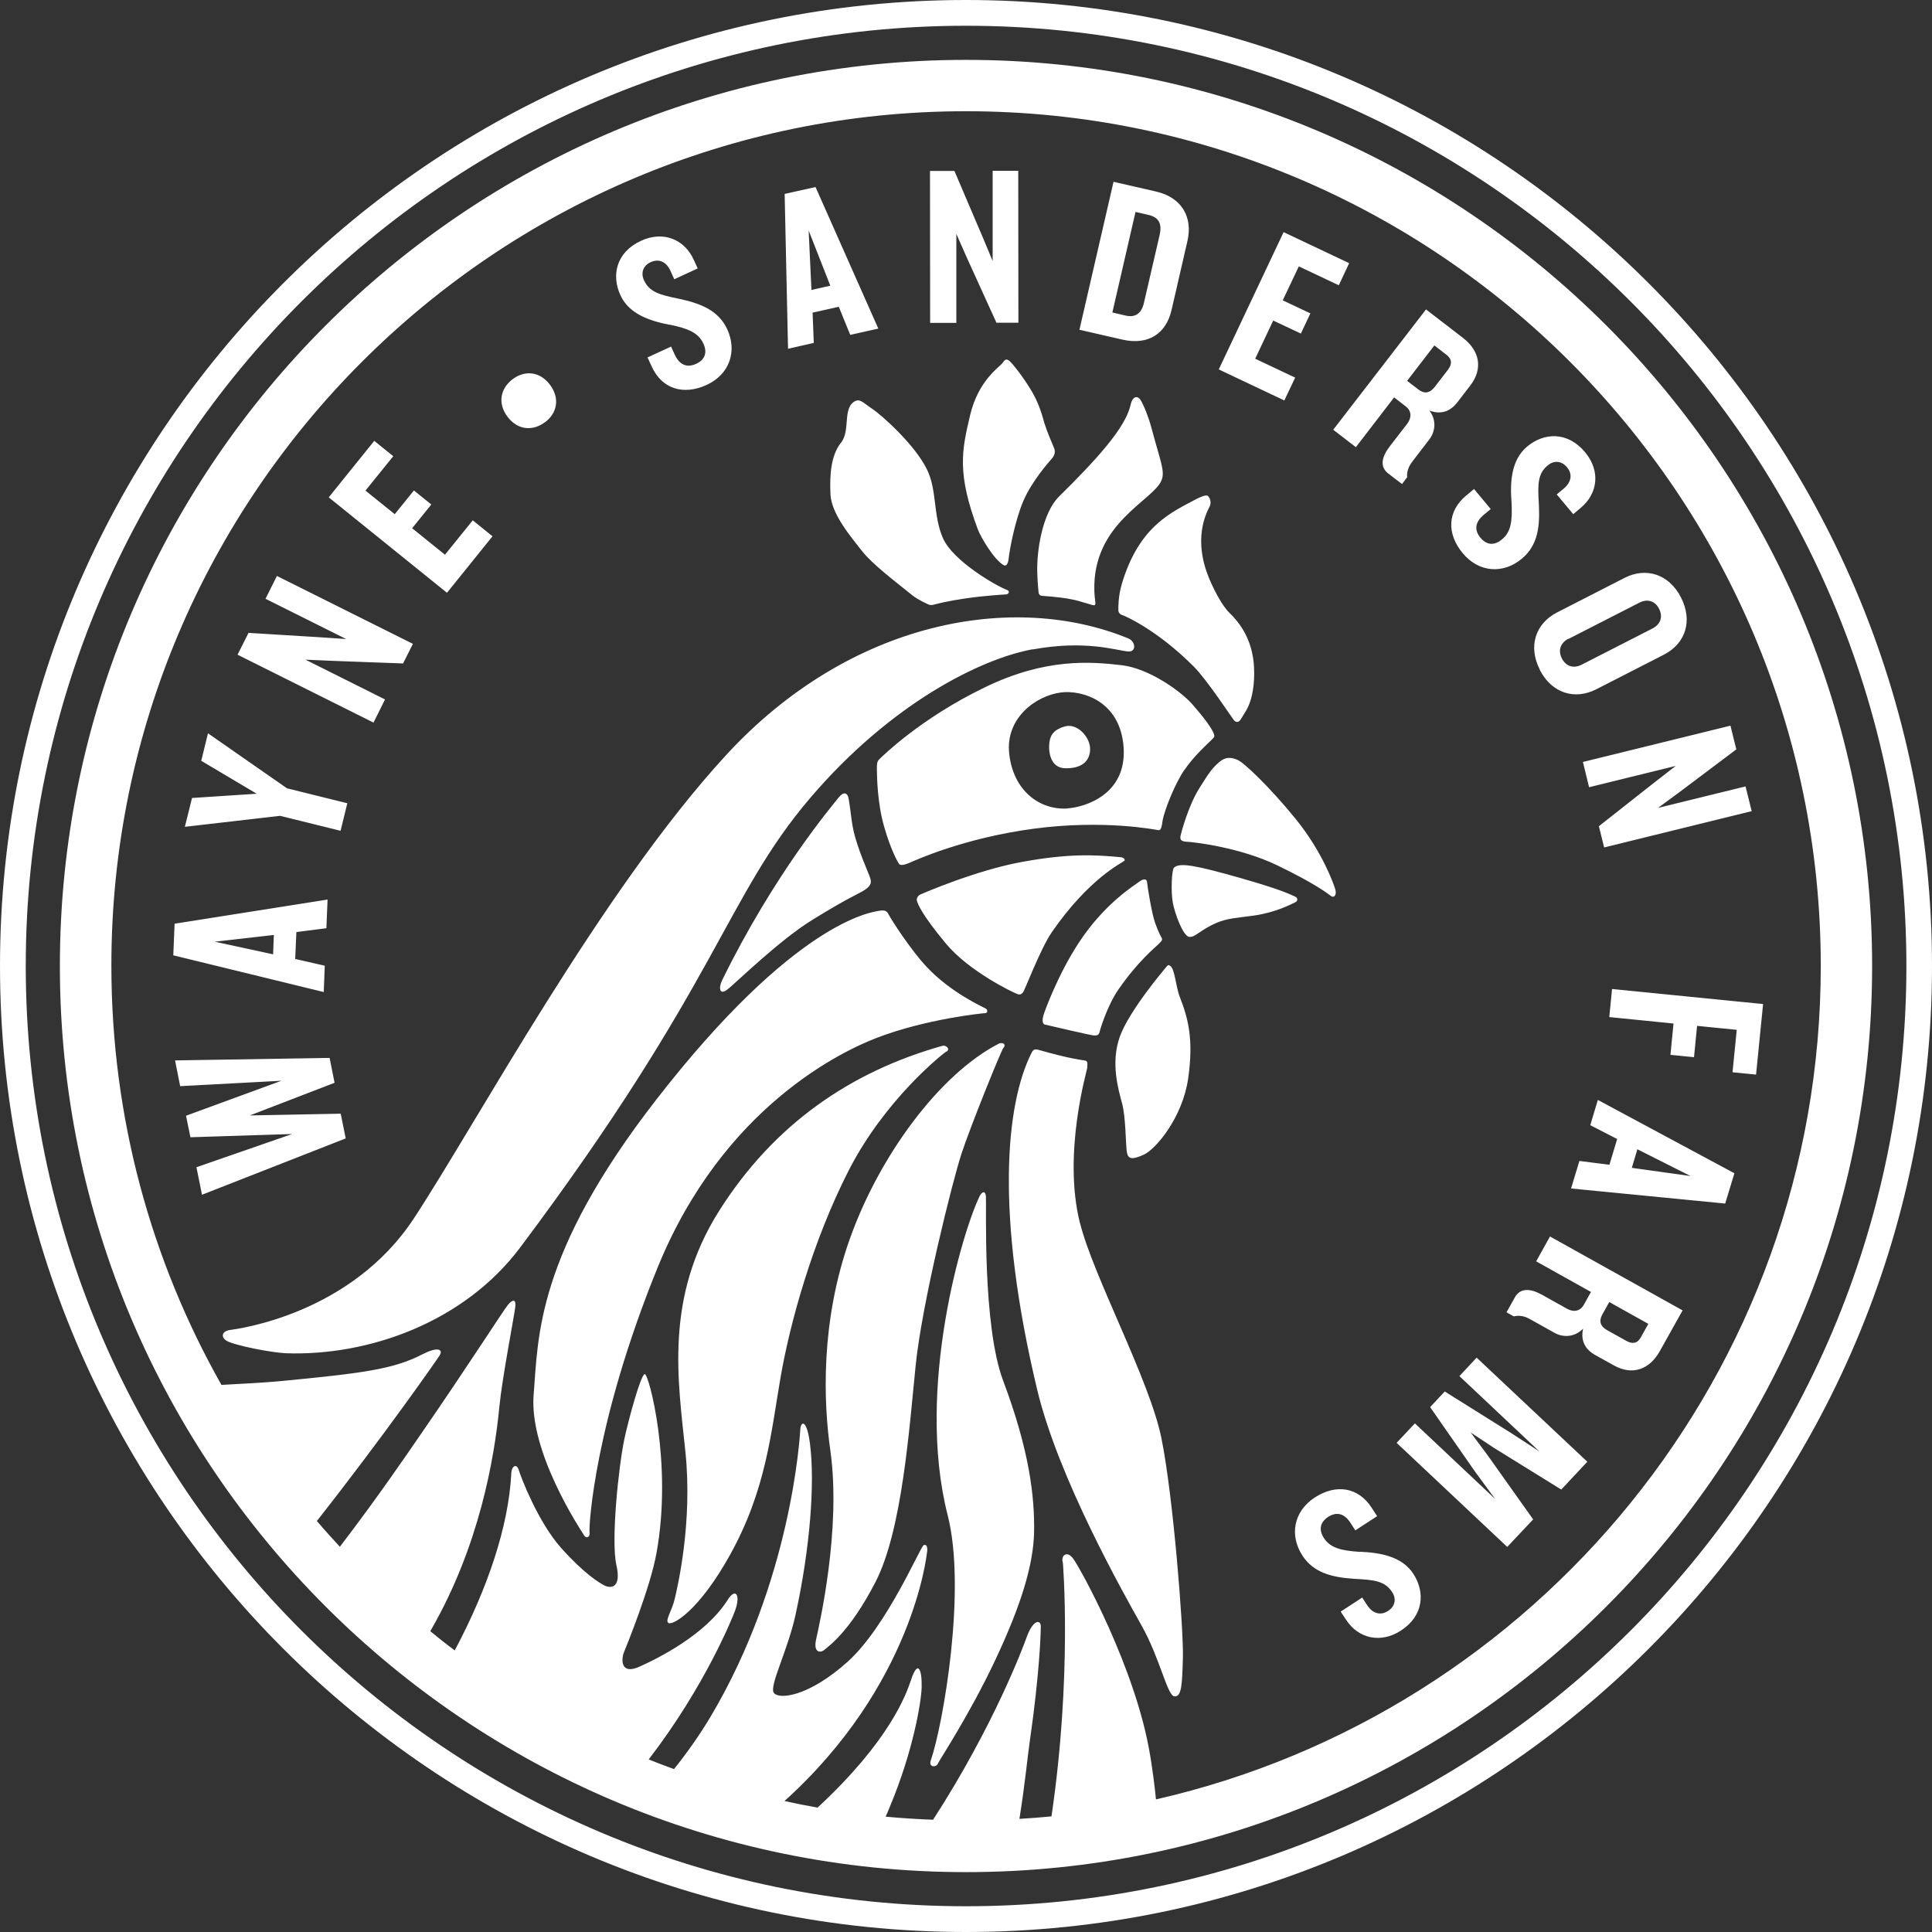<svg width="91" height="91" viewBox="0 0 91 91" fill="none" xmlns="http://www.w3.org/2000/svg">
<rect x="0" y="0" width="91" height="91" fill="#333333" stroke="none"/>
<path d="M48.857 26.983C48.878 27.596 48.913 27.783 48.913 27.845C48.919 27.921 48.926 28.051 49.078 28.065C49.264 28.079 49.891 28.12 50.408 28.217C50.974 28.32 51.484 28.541 51.553 28.506C51.642 28.465 51.56 28.286 51.546 27.852C51.436 24.618 54.352 23.577 54.717 22.605C54.876 22.178 54.655 21.723 54.228 20.13C54.111 19.682 53.869 19.069 53.718 18.834C53.607 18.662 53.359 18.593 53.249 19.082C53.008 20.158 51.622 21.674 49.891 23.377C49.085 24.17 48.823 25.976 48.857 26.976V26.983ZM31.54 15.291C32.401 15.47 32.898 15.67 33.132 16.187C33.318 16.587 33.222 16.938 32.788 17.138C32.346 17.338 32.002 17.18 31.781 16.704L31.609 16.325L30.499 16.835L30.706 17.283C31.174 18.297 32.167 18.641 33.284 18.131C34.359 17.635 34.732 16.552 34.256 15.511C33.849 14.636 33.036 14.298 32.002 14.077C31.037 13.884 30.588 13.746 30.333 13.202C30.168 12.843 30.299 12.506 30.651 12.347C31.057 12.161 31.402 12.354 31.581 12.761L31.76 13.154L32.863 12.643L32.67 12.223C32.229 11.258 31.223 10.865 30.195 11.341C29.023 11.878 28.789 12.967 29.223 13.905C29.637 14.815 30.657 15.125 31.54 15.298V15.291ZM55.179 14.615L55.931 11.347C56.186 10.251 55.682 9.307 54.462 9.024L52.449 8.562L50.843 15.532L52.856 15.994C54.083 16.277 54.924 15.718 55.179 14.608V14.615ZM53.49 9.982L54.111 10.127C54.593 10.238 54.738 10.562 54.621 11.065L53.883 14.257C53.773 14.746 53.497 14.974 53.014 14.863L52.394 14.719L53.483 9.989L53.49 9.982ZM38.33 16.152L38.275 14.726L39.509 14.45L40.047 15.773L41.37 15.477L38.413 8.81L36.958 9.134L37.117 16.428L38.33 16.152ZM39.109 13.457L38.22 13.657L38.089 10.858L39.109 13.457ZM40.33 18.869C39.647 19.145 40.081 20.261 39.62 20.84C39.137 21.447 39.075 22.343 39.116 23.281C39.158 24.218 40.109 25.321 40.598 25.949C41.088 26.576 42.17 27.39 42.97 28.038C43.246 28.258 43.701 28.458 43.749 28.479C43.797 28.493 43.866 28.52 44.045 28.465C44.176 28.431 44.611 28.313 45.507 28.182C46.403 28.051 47.313 28.003 47.403 27.996C47.499 27.983 47.596 27.845 47.423 27.783C46.934 27.603 44.88 26.424 44.411 25.342C43.942 24.26 44.142 23.115 43.673 22.136C43.087 20.909 41.426 19.475 41.102 19.269C40.778 19.062 40.536 18.786 40.323 18.876L40.33 18.869ZM47.52 16.98C47.43 16.925 47.355 16.89 47.237 17.076C47.12 17.269 46.093 17.869 45.693 19.558C45.293 21.24 45.073 22.302 46.058 24.935C46.203 25.321 46.844 26.397 47.285 26.624C47.382 26.673 47.486 26.59 47.513 26.28C47.541 25.97 47.803 24.515 48.209 23.577C48.616 22.647 49.388 21.778 49.533 21.613C49.678 21.447 49.733 21.275 49.63 21.061C49.533 20.84 49.278 20.22 49.195 19.937C49.112 19.655 48.954 18.986 48.513 18.29C48.078 17.593 47.609 17.028 47.52 16.98ZM45.045 15.208V11.017L45.548 12.154L46.934 15.201H47.968L47.961 8.045H46.755V12.292L46.279 11.154L44.955 8.052H43.804L43.811 15.208H45.038H45.045ZM52.828 27.548C52.677 28.058 52.67 28.589 52.677 28.748C52.677 28.858 52.766 28.948 52.87 28.975C52.973 29.003 54.497 29.658 56.234 31.402C56.868 32.043 58.013 33.794 58.116 33.918C58.219 34.042 58.323 34.008 58.371 33.966C58.419 33.925 58.468 33.849 58.695 33.47C58.922 33.091 59.074 32.484 59.074 31.719C59.074 30.961 58.936 29.851 57.902 28.858C57.557 28.527 57.158 27.741 56.944 27.224C56.193 25.397 56.799 24.205 56.971 23.867C57.075 23.674 56.992 23.439 56.889 23.357C56.785 23.281 56.448 23.46 56.358 23.501C55.221 24.115 53.649 24.742 52.828 27.541V27.548ZM63.859 21.068L65.665 18.717L66.216 19.145C66.513 19.372 66.478 19.703 66.278 19.965L65.458 21.026C65.079 21.523 64.975 21.985 65.396 22.309L66.037 22.798L66.278 22.481C66.258 22.247 66.32 22.012 66.52 21.744L67.319 20.703C67.602 20.337 67.678 19.799 67.326 19.337C67.871 19.544 68.312 19.379 68.643 18.951L69.257 18.152C69.863 17.359 69.691 16.518 68.912 15.918L67.168 14.574L62.797 20.241L63.852 21.054L63.859 21.068ZM67.561 16.27L68.14 16.718C68.402 16.925 68.395 17.159 68.202 17.414L67.581 18.221C67.347 18.524 67.092 18.558 66.816 18.352L66.278 17.938L67.561 16.27ZM69.891 24.246L70.215 23.977L69.429 23.033L69.05 23.35C68.188 24.067 68.119 25.122 68.898 26.059C69.656 26.969 70.801 27.052 71.683 26.314C72.428 25.694 72.538 24.818 72.483 23.763C72.421 22.785 72.435 22.309 72.897 21.923C73.2 21.668 73.558 21.709 73.806 22.006C74.096 22.35 73.993 22.729 73.655 23.012L73.324 23.288L74.103 24.218L74.454 23.922C75.275 23.239 75.385 22.171 74.661 21.302C73.834 20.309 72.724 20.372 71.931 21.033C71.166 21.674 71.125 22.736 71.194 23.639C71.242 24.522 71.18 25.053 70.739 25.411C70.401 25.694 70.035 25.694 69.732 25.328C69.422 24.956 69.484 24.584 69.891 24.246ZM74.861 37.076L78.929 36.076L77.943 36.841L75.309 38.916L75.558 39.916L82.507 38.206L82.217 37.041L78.094 38.054L79.087 37.324L81.783 35.297L81.507 34.18L74.558 35.89L74.847 37.076H74.861ZM72.524 31.547C73.096 32.663 74.179 32.981 75.192 32.464L78.37 30.837C79.377 30.32 79.749 29.265 79.177 28.141C78.612 27.031 77.522 26.707 76.523 27.217L73.345 28.844C72.331 29.361 71.959 30.437 72.531 31.547H72.524ZM73.882 30.092L77.212 28.389C77.584 28.196 77.95 28.293 78.143 28.672C78.343 29.065 78.205 29.41 77.833 29.603L74.503 31.305C74.13 31.498 73.765 31.402 73.565 31.009C73.372 30.63 73.503 30.278 73.876 30.085L73.882 30.092ZM49.216 48.258C49.381 48.299 51.339 48.754 51.491 48.768C51.642 48.782 51.753 48.768 51.787 48.623C51.801 48.547 52.132 47.403 52.677 46.61C53.6 45.273 54.414 44.624 54.566 44.473C54.717 44.321 54.772 44.266 54.71 44.163C54.676 44.107 54.572 43.921 54.414 43.487C54.248 43.039 54.042 41.729 54.028 41.55C54.014 41.37 53.842 41.391 53.662 41.529C53.483 41.667 52.035 42.536 50.822 44.39C49.822 45.907 49.188 47.672 49.147 47.823C49.105 47.975 49.064 48.223 49.23 48.264L49.216 48.258ZM55.793 36.262C56.413 35.359 57.199 34.794 57.199 34.683C57.199 34.408 56.599 33.677 56.179 33.194C55.634 32.56 54.117 31.485 52.842 31.333C51.36 31.161 49.25 30.988 46.403 32.367C43.342 33.842 41.543 35.642 41.426 35.752C41.329 35.842 41.295 35.938 41.302 36.234C41.309 36.607 41.322 37.82 41.646 38.944C41.97 40.068 42.281 40.585 42.329 40.667C42.377 40.75 42.48 40.785 42.804 40.654C43.129 40.516 45.383 39.475 48.692 39.033C52.001 38.592 54.428 39.082 54.566 39.102C54.703 39.116 54.724 38.889 54.759 38.661C54.848 38.137 55.365 36.869 55.786 36.262H55.793ZM50.271 38.082C48.954 38.158 47.72 37.234 47.534 35.49C47.355 33.829 48.782 32.767 49.981 32.615C50.919 32.498 52.773 32.974 52.925 35.214C53.069 37.455 51.056 38.027 50.278 38.075L50.271 38.082ZM52.946 40.557C53.042 40.474 52.89 40.385 52.808 40.378C51.546 40.254 50.319 40.199 48.133 40.598C45.948 40.998 43.432 42.094 43.328 42.143C43.232 42.191 43.163 42.329 43.184 42.411C43.218 42.57 43.425 43.087 44.549 44.438C45.652 45.769 47.74 46.755 47.892 46.81C48.037 46.872 48.099 46.837 48.182 46.748C48.264 46.665 49.002 44.687 49.547 43.901C51.298 41.364 52.856 40.64 52.952 40.55L52.946 40.557ZM55.896 39.647C56.213 39.661 58.378 39.902 60.157 40.757C61.935 41.612 62.556 42.101 62.694 42.205C62.831 42.308 62.976 42.156 62.893 41.888C62.804 41.591 62.273 40.109 61.032 38.578C59.791 37.048 58.578 35.91 58.295 35.793C58.013 35.676 57.744 35.621 57.426 35.897C57.109 36.179 56.992 36.317 56.475 37.151C55.958 37.986 55.634 39.233 55.606 39.364C55.586 39.495 55.572 39.633 55.889 39.647H55.896ZM61.005 17.786L59.122 16.897L59.97 15.098L61.273 15.711L61.721 14.76L60.419 14.146L61.177 12.547L63.059 13.436L63.548 12.395L60.46 10.934L57.406 17.4L60.494 18.862L61.005 17.786ZM50.16 34.215C49.705 34.346 49.485 34.552 49.429 34.959C49.374 35.366 49.45 36.172 50.174 36.186C50.898 36.2 51.325 35.897 51.346 35.311C51.367 34.725 50.739 34.049 50.16 34.215ZM39.923 37.469C39.84 37.317 39.688 37.331 39.495 37.572C39.185 37.965 36.462 41.171 34.008 46.182C33.849 46.513 33.87 46.92 34.284 46.589C34.69 46.265 36.717 44.28 38.261 43.328C39.95 42.287 40.433 42.101 40.633 41.977C40.978 41.77 41.074 41.619 40.991 41.364C40.909 41.109 40.371 39.95 40.185 39.047C40.075 38.516 40.012 37.613 39.923 37.462V37.469ZM68.733 64.81L72.51 68.367L71.187 67.505L68.05 65.541L67.361 66.278L69.484 69.326L70.422 70.601L66.644 67.044L65.782 67.96L70.994 72.862L72.214 71.566L70.07 68.546L69.27 67.471L70.387 68.209L73.538 70.16L74.765 68.85L69.553 63.948L68.74 64.817L68.733 64.81ZM46.444 56.392C46.417 56.041 46.251 56.137 46.148 56.33C45.355 57.937 43.108 65.375 44.638 71.373C45.528 74.861 44.431 81.204 43.839 82.927C43.728 83.237 44.1 83.272 44.183 83.058C44.245 82.9 45.645 80.804 46.865 78.219C48.099 75.606 48.671 73.71 48.706 72.186C48.74 70.504 48.485 68.312 47.251 65.037C46.265 62.418 46.472 56.744 46.438 56.386L46.444 56.392ZM60.984 42.218C60.825 42.17 60.584 41.97 58.454 41.364C56.324 40.757 55.572 40.619 55.303 40.86C55.186 40.964 55.145 41.984 55.241 42.515C55.338 43.039 55.724 44.094 56.013 44.128C56.303 44.163 56.51 43.804 57.323 43.459C57.833 43.246 58.247 43.239 59.081 43.122C60.115 42.97 60.825 42.584 61.005 42.501C61.156 42.432 61.129 42.267 60.97 42.218H60.984ZM50.864 57.599C50.043 54.304 51.208 50.402 51.208 50.312C51.215 50.126 51.256 49.974 51.105 49.953C50.974 49.933 50.719 49.898 50.25 49.795C49.774 49.691 49.064 49.492 48.892 49.443C48.713 49.402 48.657 49.443 48.568 49.63C47.396 51.994 46.851 57.075 48.85 65.444C49.843 69.608 52.904 75.02 53.773 76.571C54.641 78.115 54.979 79.873 55.317 79.901C55.655 79.928 55.682 79.37 55.717 78.032C55.744 76.688 55.262 70.477 54.703 67.733C54.145 64.989 51.498 60.122 50.87 57.606L50.864 57.599ZM55.103 45.479C55.034 45.445 55.014 45.445 54.931 45.548C54.848 45.652 53.187 47.596 52.745 48.83C52.304 50.064 52.677 51.319 52.849 51.96C53.028 52.601 53.021 53.938 53.076 54.262C53.132 54.586 53.297 54.648 53.876 54.386C54.448 54.124 55.703 52.628 55.965 50.794C56.227 48.961 55.965 47.968 55.572 46.962C55.372 46.451 55.338 45.596 55.103 45.486V45.479ZM64.065 73.096C63.183 73.041 62.666 72.917 62.356 72.442C62.114 72.069 62.163 71.711 62.556 71.449C62.962 71.187 63.328 71.29 63.61 71.731L63.838 72.083L64.865 71.414L64.596 71.001C63.983 70.063 62.949 69.87 61.921 70.539C60.935 71.187 60.722 72.311 61.349 73.276C61.88 74.082 62.735 74.296 63.79 74.365C64.775 74.413 65.237 74.482 65.568 74.985C65.789 75.316 65.706 75.668 65.382 75.875C65.003 76.123 64.638 75.978 64.396 75.606L64.162 75.247L63.148 75.909L63.404 76.295C63.983 77.184 65.037 77.419 65.982 76.805C67.064 76.102 67.133 74.992 66.568 74.124C66.023 73.29 64.969 73.131 64.065 73.09V73.096ZM45.5 2.82C21.964 2.82 2.82 21.964 2.82 45.5C2.82 69.036 21.964 88.18 45.5 88.18C69.036 88.18 88.18 69.036 88.18 45.5C88.18 21.964 69.036 2.82 45.5 2.82ZM54.448 84.754C54.373 83.989 54.276 83.306 54.179 82.713C53.511 78.577 50.843 73.793 50.539 73.4C50.236 73.007 49.953 73.29 50.064 73.614C50.064 73.614 50.505 78.922 49.526 85.554C49.03 85.602 48.526 85.643 48.016 85.671C48.278 84.044 48.395 82.769 48.506 82.003C48.968 78.811 49.023 76.909 49.023 76.599C49.023 76.288 48.664 76.254 48.354 77.123C48.189 77.584 46.796 81.314 43.949 85.712C43.197 85.685 42.453 85.636 41.715 85.568C41.791 85.402 41.86 85.237 41.922 85.078C43.018 82.458 43.391 80.163 43.411 79.48C43.432 78.646 43.239 78.143 42.915 79.115C42.68 79.825 41.895 82.003 38.51 85.14C37.986 85.05 37.469 84.947 36.952 84.83C43.004 79.37 43.639 73.262 43.659 73.159C43.687 73.034 43.708 72.704 43.508 72.779C43.349 72.841 41.798 76.564 39.944 78.253C38.082 79.935 36.676 80.059 36.448 79.735C36.221 79.411 37.103 77.757 37.475 76.04C38.151 72.952 38.392 69.884 38.151 68.002C38.006 66.85 37.724 66.919 37.696 67.326C37.669 67.726 37.269 74.461 33.477 80.845C32.967 81.7 32.381 82.534 31.747 83.327C31.347 83.182 30.947 83.031 30.554 82.872C33.215 79.418 34.511 76.164 34.614 75.888C34.904 75.109 34.642 74.772 34.277 75.351C33.249 76.992 30.988 78.115 30.106 78.508C29.223 78.901 29.258 78.15 29.389 77.826C29.52 77.502 30.623 74.799 30.919 73.165C31.691 68.96 30.561 64.693 30.368 64.72C30.175 64.755 29.596 66.899 29.41 67.774C29.134 69.077 28.775 72.559 29.03 73.703C29.292 74.841 28.741 74.813 28.479 74.682C28.217 74.551 27.5 74.11 26.424 72.903C25.349 71.697 24.535 69.581 24.439 69.25C24.343 68.926 24.101 69.015 24.081 69.415C23.956 71.883 22.971 74.82 21.419 77.736C21.026 77.447 20.647 77.143 20.268 76.833C20.289 76.792 20.316 76.75 20.337 76.709C22.564 72.814 23.281 68.746 23.522 66.251C23.646 64.955 24.212 62.025 24.267 61.584C24.322 61.142 24.129 61.225 23.936 61.446C23.743 61.666 22.123 64.217 19.848 67.512C19.145 68.533 17.807 70.504 16.008 72.855C15.642 72.455 15.277 72.055 14.925 71.642C18.124 67.574 20.62 63.989 20.709 63.838C20.895 63.528 20.572 63.445 19.924 63.776C18.558 64.486 17.159 64.672 13.305 65.044C12.423 65.127 11.478 65.175 10.431 65.231C7.128 59.391 5.246 52.656 5.246 45.486C5.239 23.302 23.302 5.239 45.5 5.239C67.698 5.239 85.761 23.302 85.761 45.5C85.761 64.624 72.359 80.673 54.448 84.754ZM72.345 59.405L74.937 60.853L74.599 61.459C74.413 61.79 74.089 61.804 73.8 61.639L72.628 60.984C72.083 60.681 71.607 60.653 71.352 61.108L70.959 61.811L71.304 62.004C71.531 61.949 71.78 61.97 72.069 62.135L73.214 62.776C73.614 63.004 74.158 62.997 74.565 62.583C74.441 63.155 74.668 63.562 75.137 63.824L76.019 64.314C76.888 64.803 77.702 64.5 78.177 63.645L79.253 61.721L73.007 58.24L72.359 59.405H72.345ZM75.468 61.921L75.799 61.328L77.639 62.356L77.281 62.997C77.123 63.286 76.881 63.314 76.599 63.155L75.709 62.659C75.371 62.473 75.302 62.225 75.468 61.921ZM45.5 0C20.413 0 0 20.413 0 45.5C0 70.587 20.413 91 45.5 91C70.587 91 91 70.587 91 45.5C91 20.413 70.587 0 45.5 0ZM45.5 89.787C21.082 89.787 1.213 69.918 1.213 45.5C1.213 21.082 21.082 1.213 45.5 1.213C69.918 1.213 89.794 21.082 89.794 45.5C89.794 69.918 69.925 89.787 45.5 89.787ZM74.896 52.994L76.171 53.649L75.806 54.862L74.392 54.683L73.999 55.979L81.259 56.689L81.693 55.262L75.261 51.808L74.903 53.001L74.896 52.994ZM77.123 54.131L79.625 55.393L76.861 55.007L77.123 54.131ZM75.93 46.582L75.799 47.906L78.825 48.209L78.68 49.685L79.79 49.795L79.935 48.32L81.803 48.506L81.604 50.505L82.713 50.615L83.044 47.292L75.923 46.582H75.93ZM16.049 52.456L11.768 52.539L15.759 51.001L15.525 49.829L8.245 49.947L8.486 51.16L13.257 50.905L8.762 52.553L8.969 53.566L13.76 53.414L9.252 54.979L9.514 56.275L16.284 53.621L16.049 52.463V52.456ZM25.68 19.882C26.245 19.455 26.383 18.752 25.901 18.117C25.418 17.483 24.708 17.435 24.143 17.862C23.57 18.297 23.426 19 23.908 19.634C24.391 20.268 25.101 20.316 25.673 19.882H25.68ZM16.042 39.13L16.359 37.834L13.519 37.131L9.796 34.539L9.479 35.835L12.092 37.386L9.045 37.586L8.707 38.944L13.195 38.427L16.035 39.13H16.042ZM15.298 45.486L13.905 45.169L13.96 43.901L15.373 43.721L15.429 42.37L8.224 43.508L8.162 44.997L15.249 46.727L15.298 45.479V45.486ZM12.857 44.949L10.12 44.356L12.899 44.038L12.864 44.949H12.857ZM23.198 25.259L22.267 24.508L20.958 26.128L19.413 24.88L20.316 23.763L19.496 23.102L18.593 24.218L17.214 23.108L18.524 21.488L17.628 20.765L15.484 23.426L21.054 27.921L23.198 25.259ZM18.138 32.946L14.388 31.071L15.636 31.126L18.986 31.25L19.448 30.326L13.043 27.128L12.506 28.203L16.304 30.099L15.077 30.016L11.706 29.809L11.189 30.837L17.593 34.035L18.138 32.939V32.946ZM41.295 48.885C43.625 47.989 46.313 47.72 46.41 47.72C46.507 47.72 46.548 47.575 46.431 47.506C46.251 47.403 44.804 46.762 43.673 45.569C42.894 44.749 41.984 43.315 41.867 43.094C41.784 42.942 41.736 42.832 41.364 42.908C41.06 42.97 37.448 43.377 30.912 51.794C25.232 59.109 25.356 62.99 25.135 65.692C24.915 68.395 27.328 72.028 27.521 72.331C27.603 72.462 27.796 72.428 27.769 72.186C27.727 71.849 28.01 66.995 30.961 59.736C34.056 52.111 39.716 49.492 41.295 48.885ZM44.583 49.533C44.776 49.416 44.562 49.216 44.397 49.257C40.075 50.471 36.448 52.952 33.863 57.047C31.285 61.142 31.94 65.044 32.284 68.381C32.629 71.725 31.912 74.751 31.781 75.309C31.65 75.875 31.319 76.316 31.478 76.44C31.671 76.585 32.919 75.882 34.387 73.234C36.09 70.166 36.317 67.471 36.765 64.879C37.214 62.287 38.275 58.454 39.978 55.124C41.681 51.794 44.39 49.643 44.576 49.526L44.583 49.533ZM47.272 49.347C47.41 49.168 47.203 49.078 47.037 49.161C44.238 50.608 41.412 54.455 40.026 58.357C38.641 62.259 38.785 66.023 39.109 68.312C39.64 72.042 38.572 76.606 38.434 77.247C38.303 77.888 38.689 77.86 38.854 77.688C38.951 77.591 39.992 76.936 41.239 74.51C42.494 72.076 42.832 67.243 43.129 64.314C43.425 61.384 44.866 55.62 45.293 54.324C45.721 53.028 47.134 49.533 47.265 49.347H47.272ZM48.651 30.588C51.119 30.14 52.525 30.623 53.125 30.685C53.538 30.726 53.497 30.216 53.145 30.071C47.761 27.858 40.047 29.203 34.187 35.58C28.327 41.956 22.467 52.863 19.496 57.385C16.525 61.908 11.216 62.59 10.83 62.645C10.451 62.7 10.389 62.976 10.665 63.148C11.003 63.362 12.788 63.714 13.478 63.741C17.4 63.872 21.875 62.266 24.508 58.75C33.829 46.313 34.16 42.267 38.179 37.565C41.956 33.146 46.182 31.03 48.644 30.581L48.651 30.588Z" fill="white"/>
</svg>
